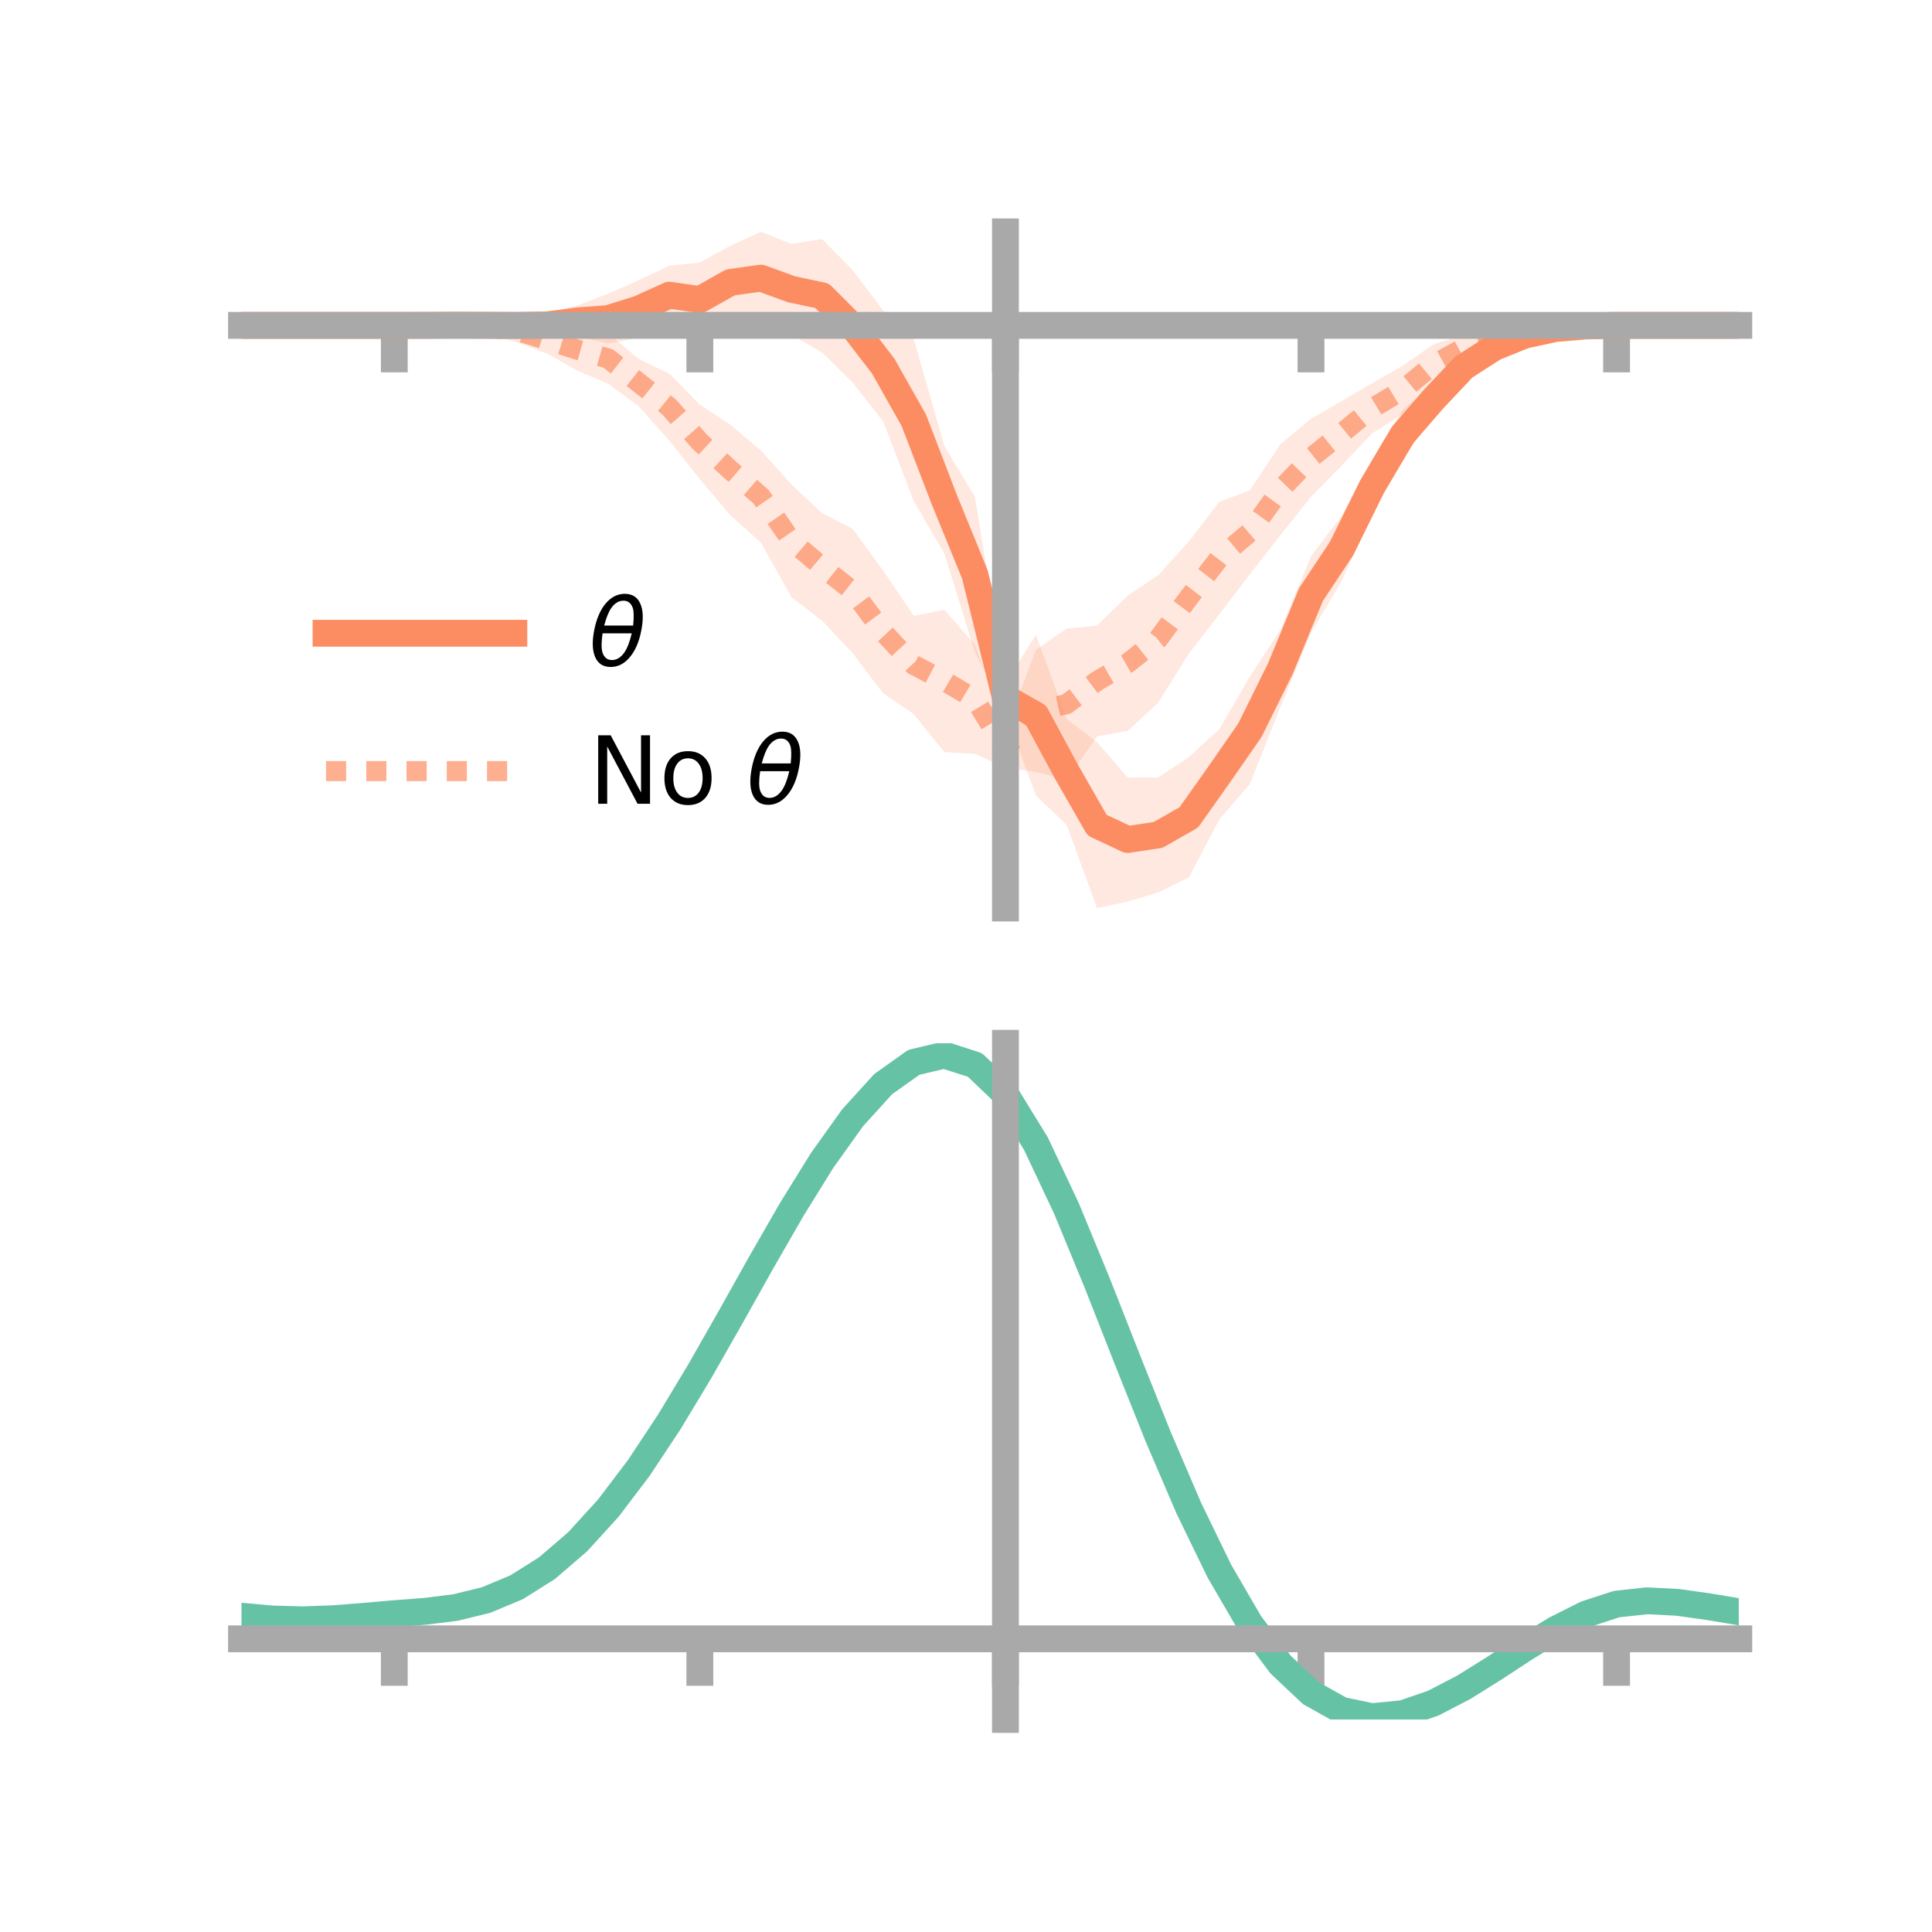 <?xml version="1.0" encoding="utf-8" standalone="no"?>
<!DOCTYPE svg PUBLIC "-//W3C//DTD SVG 1.1//EN"
  "http://www.w3.org/Graphics/SVG/1.1/DTD/svg11.dtd">
<!-- Created with matplotlib (https://matplotlib.org/) -->
<svg height="144pt" version="1.1" viewBox="0 0 144 144" width="144pt" xmlns="http://www.w3.org/2000/svg" xmlns:xlink="http://www.w3.org/1999/xlink">
 <defs>
  <style type="text/css">*{stroke-linecap:butt;stroke-linejoin:round;}</style>
 </defs>
 <g id="figure_1">
  <g id="patch_1">
   <path d="M 0 144 
L 144 144 
L 144 0 
L 0 0 
z
" style="fill:none;"/>
  </g>
  <g id="axes_1">
   <g id="patch_2">
    <path d="M 18 67.68 
L 129.6 67.68 
L 129.6 17.28 
L 18 17.28 
z
" style="fill:none;"/>
   </g>
   <g id="PolyCollection_1">
    <path clip-path="url(#p67b7f456b2)" d="M 18 24.251 
L 18 24.251 
L 20.278 24.251 
L 22.555 24.251 
L 24.833 24.251 
L 27.11 24.251 
L 29.388 24.251 
L 31.665 24.154 
L 33.943 23.911 
L 36.22 23.688 
L 38.498 23.53 
L 40.776 23.368 
L 43.053 22.761 
L 45.331 21.894 
L 47.608 20.887 
L 49.886 19.805 
L 52.163 19.566 
L 54.441 18.316 
L 56.718 17.28 
L 58.996 18.183 
L 61.273 17.815 
L 63.551 20.134 
L 65.829 23.158 
L 68.106 25.276 
L 70.384 33.247 
L 72.661 37.033 
L 74.939 50.919 
L 77.216 47.32 
L 79.494 53.587 
L 81.771 55.327 
L 84.049 57.949 
L 86.327 57.94 
L 88.604 56.441 
L 90.882 54.345 
L 93.159 50.431 
L 95.437 46.945 
L 97.714 41.461 
L 99.992 38.453 
L 102.269 34.262 
L 104.547 30.568 
L 106.824 28.584 
L 109.102 26.477 
L 111.38 25.123 
L 113.657 24.397 
L 115.935 24.18 
L 118.212 24.199 
L 120.49 24.251 
L 122.767 24.251 
L 125.045 24.251 
L 127.322 24.251 
L 129.6 24.251 
L 129.6 24.251 
L 129.6 24.251 
L 127.322 24.251 
L 125.045 24.251 
L 122.767 24.251 
L 120.49 24.252 
L 118.212 24.391 
L 115.935 24.792 
L 113.657 25.558 
L 111.38 26.666 
L 109.102 28.245 
L 106.824 30.964 
L 104.547 34.255 
L 102.269 38.272 
L 99.992 43.315 
L 97.714 47.163 
L 95.437 52.702 
L 93.159 58.429 
L 90.882 61.074 
L 88.604 65.408 
L 86.327 66.513 
L 84.049 67.199 
L 81.771 67.68 
L 79.494 61.475 
L 77.216 59.292 
L 74.939 53.123 
L 72.661 48.598 
L 70.384 41.237 
L 68.106 37.354 
L 65.829 31.411 
L 63.551 28.514 
L 61.273 26.271 
L 58.996 24.945 
L 56.718 24.179 
L 54.441 23.781 
L 52.163 25.092 
L 49.886 24.198 
L 47.608 25.18 
L 45.331 25.596 
L 43.053 25.07 
L 40.776 25.057 
L 38.498 24.989 
L 36.22 24.796 
L 33.943 24.557 
L 31.665 24.341 
L 29.388 24.251 
L 27.11 24.251 
L 24.833 24.251 
L 22.555 24.251 
L 20.278 24.251 
L 18 24.251 
z
" style="fill:#fc8d62;fill-opacity:0.2;"/>
   </g>
   <g id="PolyCollection_2">
    <path clip-path="url(#p67b7f456b2)" d="M 18 24.251 
L 18 24.251 
L 20.278 24.251 
L 22.555 24.251 
L 24.833 24.251 
L 27.11 24.251 
L 29.388 24.251 
L 31.665 24.149 
L 33.943 23.954 
L 36.22 23.944 
L 38.498 23.774 
L 40.776 24.348 
L 43.053 24.499 
L 45.331 24.839 
L 47.608 26.761 
L 49.886 27.853 
L 52.163 30.163 
L 54.441 31.656 
L 56.718 33.588 
L 58.996 36.122 
L 61.273 38.25 
L 63.551 39.415 
L 65.829 42.542 
L 68.106 45.899 
L 70.384 45.458 
L 72.661 48.035 
L 74.939 54.425 
L 77.216 48.437 
L 79.494 46.853 
L 81.771 46.622 
L 84.049 44.398 
L 86.327 42.875 
L 88.604 40.368 
L 90.882 37.403 
L 93.159 36.547 
L 95.437 33.109 
L 97.714 31.214 
L 99.992 29.9 
L 102.269 28.566 
L 104.547 27.266 
L 106.824 25.672 
L 109.102 24.935 
L 111.38 24.566 
L 113.657 24.213 
L 115.935 24.053 
L 118.212 24.196 
L 120.49 24.251 
L 122.767 24.251 
L 125.045 24.251 
L 127.322 24.251 
L 129.6 24.251 
L 129.6 24.251 
L 129.6 24.251 
L 127.322 24.251 
L 125.045 24.251 
L 122.767 24.251 
L 120.49 24.252 
L 118.212 24.383 
L 115.935 24.737 
L 113.657 25.224 
L 111.38 26.263 
L 109.102 26.94 
L 106.824 28.694 
L 104.547 30.867 
L 102.269 32.295 
L 99.992 34.701 
L 97.714 37.025 
L 95.437 39.888 
L 93.159 42.79 
L 90.882 45.776 
L 88.604 48.725 
L 86.327 52.373 
L 84.049 54.475 
L 81.771 54.888 
L 79.494 58.114 
L 77.216 57.541 
L 74.939 57.218 
L 72.661 56.187 
L 70.384 56.059 
L 68.106 53.221 
L 65.829 51.676 
L 63.551 48.685 
L 61.273 46.261 
L 58.996 44.518 
L 56.718 40.445 
L 54.441 38.419 
L 52.163 35.709 
L 49.886 32.841 
L 47.608 30.281 
L 45.331 28.603 
L 43.053 27.634 
L 40.776 26.352 
L 38.498 25.504 
L 36.22 24.908 
L 33.943 24.653 
L 31.665 24.332 
L 29.388 24.251 
L 27.11 24.251 
L 24.833 24.251 
L 22.555 24.251 
L 20.278 24.251 
L 18 24.251 
z
" style="fill:#fc8d62;fill-opacity:0.2;"/>
   </g>
   <g id="matplotlib.axis_1">
    <g id="xtick_1">
     <g id="line2d_1">
      <defs>
       <path d="M 0 0 
L 0 3.5 
" id="m27f2d5d9a8" style="stroke:#a9a9a9;stroke-width:2;"/>
      </defs>
      <g>
       <use style="fill:#a9a9a9;stroke:#a9a9a9;stroke-width:2;" x="29.388" xlink:href="#m27f2d5d9a8" y="24.251"/>
      </g>
     </g>
    </g>
    <g id="xtick_2">
     <g id="line2d_2">
      <g>
       <use style="fill:#a9a9a9;stroke:#a9a9a9;stroke-width:2;" x="52.163" xlink:href="#m27f2d5d9a8" y="24.251"/>
      </g>
     </g>
    </g>
    <g id="xtick_3">
     <g id="line2d_3">
      <g>
       <use style="fill:#a9a9a9;stroke:#a9a9a9;stroke-width:2;" x="74.939" xlink:href="#m27f2d5d9a8" y="24.251"/>
      </g>
     </g>
    </g>
    <g id="xtick_4">
     <g id="line2d_4">
      <g>
       <use style="fill:#a9a9a9;stroke:#a9a9a9;stroke-width:2;" x="97.714" xlink:href="#m27f2d5d9a8" y="24.251"/>
      </g>
     </g>
    </g>
    <g id="xtick_5">
     <g id="line2d_5">
      <g>
       <use style="fill:#a9a9a9;stroke:#a9a9a9;stroke-width:2;" x="120.49" xlink:href="#m27f2d5d9a8" y="24.251"/>
      </g>
     </g>
    </g>
   </g>
   <g id="matplotlib.axis_2"/>
   <g id="line2d_6">
    <path clip-path="url(#p67b7f456b2)" d="M 18 24.251 
L 20.278 24.251 
L 22.555 24.251 
L 24.833 24.251 
L 27.11 24.251 
L 29.388 24.251 
L 31.665 24.248 
L 33.943 24.234 
L 36.22 24.242 
L 38.498 24.259 
L 40.776 24.212 
L 43.053 23.916 
L 45.331 23.745 
L 47.608 23.033 
L 49.886 22.001 
L 52.163 22.329 
L 54.441 21.049 
L 56.718 20.729 
L 58.996 21.564 
L 61.273 22.043 
L 63.551 24.324 
L 65.829 27.285 
L 68.106 31.315 
L 70.384 37.242 
L 72.661 42.815 
L 74.939 52.021 
L 77.216 53.306 
L 79.494 57.531 
L 81.771 61.504 
L 84.049 62.574 
L 86.327 62.227 
L 88.604 60.925 
L 90.882 57.709 
L 93.159 54.43 
L 95.437 49.824 
L 97.714 44.312 
L 99.992 40.884 
L 102.269 36.267 
L 104.547 32.412 
L 106.824 29.774 
L 109.102 27.361 
L 111.38 25.895 
L 113.657 24.977 
L 115.935 24.486 
L 118.212 24.295 
L 120.49 24.251 
L 122.767 24.251 
L 125.045 24.251 
L 127.322 24.251 
L 129.6 24.251 
" style="fill:none;stroke:#fc8d62;stroke-linecap:square;stroke-width:2;"/>
   </g>
   <g id="line2d_7">
    <path clip-path="url(#p67b7f456b2)" d="M 18 24.251 
L 20.278 24.251 
L 22.555 24.251 
L 24.833 24.251 
L 27.11 24.251 
L 29.388 24.251 
L 31.665 24.24 
L 33.943 24.304 
L 36.22 24.426 
L 38.498 24.639 
L 40.776 25.35 
L 43.053 26.067 
L 45.331 26.721 
L 47.608 28.521 
L 49.886 30.347 
L 52.163 32.936 
L 54.441 35.038 
L 56.718 37.016 
L 58.996 40.32 
L 61.273 42.255 
L 63.551 44.05 
L 65.829 47.109 
L 68.106 49.56 
L 70.384 50.758 
L 72.661 52.111 
L 74.939 55.822 
L 77.216 52.989 
L 79.494 52.484 
L 81.771 50.755 
L 84.049 49.436 
L 86.327 47.624 
L 88.604 44.547 
L 90.882 41.59 
L 93.159 39.668 
L 95.437 36.498 
L 97.714 34.12 
L 99.992 32.3 
L 102.269 30.431 
L 104.547 29.066 
L 106.824 27.183 
L 109.102 25.937 
L 111.38 25.415 
L 113.657 24.719 
L 115.935 24.395 
L 118.212 24.29 
L 120.49 24.251 
L 122.767 24.251 
L 125.045 24.251 
L 127.322 24.251 
L 129.6 24.251 
" style="fill:none;stroke:#fc8d62;stroke-dasharray:1.5,1.5;stroke-dashoffset:0;stroke-opacity:0.7;stroke-width:1.5;"/>
   </g>
   <g id="patch_3">
    <path d="M 74.939 67.68 
L 74.939 17.28 
" style="fill:none;stroke:#a9a9a9;stroke-linecap:square;stroke-linejoin:miter;stroke-width:2;"/>
   </g>
   <g id="patch_4">
    <path d="M 129.6 67.68 
L 129.6 17.28 
" style="fill:none;"/>
   </g>
   <g id="patch_5">
    <path d="M 18 24.251 
L 129.6 24.251 
" style="fill:none;stroke:#a9a9a9;stroke-linecap:square;stroke-linejoin:miter;stroke-width:2;"/>
   </g>
   <g id="patch_6">
    <path d="M 18 17.28 
L 129.6 17.28 
" style="fill:none;"/>
   </g>
   <g id="legend_1">
    <g id="line2d_8">
     <path d="M 24.3 47.2 
L 38.3 47.2 
" style="fill:none;stroke:#fc8d62;stroke-linecap:square;stroke-width:2;"/>
    </g>
    <g id="line2d_9"/>
    <g id="text_1">
     <!-- $\theta$ -->
     <g transform="translate(43.9 49.65)scale(0.07 -0.07)">
      <defs>
       <path d="M 45.516 34.672 
L 14.453 34.672 
Q 12.359 20.062 14.5 13.875 
Q 17.188 6.25 24.469 6.25 
Q 31.781 6.25 37.359 13.922 
Q 42.234 20.656 45.516 34.672 
z
M 47.016 42.969 
Q 48.344 56.844 46.625 61.719 
Q 43.953 69.438 36.766 69.438 
Q 29.297 69.438 23.828 61.812 
Q 19.531 55.672 16.156 42.969 
z
M 38.188 76.766 
Q 49.906 76.766 54.594 66.406 
Q 59.281 56.109 55.719 37.844 
Q 52.203 19.625 43.453 9.281 
Q 34.766 -1.125 23.047 -1.125 
Q 11.281 -1.125 6.641 9.281 
Q 2 19.625 5.516 37.844 
Q 9.078 56.109 17.719 66.406 
Q 26.422 76.766 38.188 76.766 
z
" id="DejaVuSans-Oblique-952"/>
      </defs>
      <use transform="translate(0 0.234)" xlink:href="#DejaVuSans-Oblique-952"/>
     </g>
    </g>
    <g id="line2d_10">
     <path d="M 24.3 57.474 
L 38.3 57.474 
" style="fill:none;stroke:#fc8d62;stroke-dasharray:1.5,1.5;stroke-dashoffset:0;stroke-opacity:0.7;stroke-width:1.5;"/>
    </g>
    <g id="line2d_11"/>
    <g id="text_2">
     <!-- No $\theta$ -->
     <g transform="translate(43.9 59.924)scale(0.07 -0.07)">
      <defs>
       <path d="M 9.812 72.906 
L 23.094 72.906 
L 55.422 11.922 
L 55.422 72.906 
L 64.984 72.906 
L 64.984 0 
L 51.703 0 
L 19.391 60.984 
L 19.391 0 
L 9.812 0 
z
" id="DejaVuSans-78"/>
       <path d="M 30.609 48.391 
Q 23.391 48.391 19.188 42.75 
Q 14.984 37.109 14.984 27.297 
Q 14.984 17.484 19.156 11.844 
Q 23.344 6.203 30.609 6.203 
Q 37.797 6.203 41.984 11.859 
Q 46.188 17.531 46.188 27.297 
Q 46.188 37.016 41.984 42.703 
Q 37.797 48.391 30.609 48.391 
z
M 30.609 56 
Q 42.328 56 49.016 48.375 
Q 55.719 40.766 55.719 27.297 
Q 55.719 13.875 49.016 6.219 
Q 42.328 -1.422 30.609 -1.422 
Q 18.844 -1.422 12.172 6.219 
Q 5.516 13.875 5.516 27.297 
Q 5.516 40.766 12.172 48.375 
Q 18.844 56 30.609 56 
z
" id="DejaVuSans-111"/>
       <path id="DejaVuSans-32"/>
      </defs>
      <use transform="translate(0 0.234)" xlink:href="#DejaVuSans-78"/>
      <use transform="translate(74.805 0.234)" xlink:href="#DejaVuSans-111"/>
      <use transform="translate(135.986 0.234)" xlink:href="#DejaVuSans-32"/>
      <use transform="translate(167.773 0.234)" xlink:href="#DejaVuSans-Oblique-952"/>
     </g>
    </g>
   </g>
  </g>
  <g id="axes_2">
   <g id="patch_7">
    <path d="M 18 128.16 
L 129.6 128.16 
L 129.6 77.76 
L 18 77.76 
z
" style="fill:none;"/>
   </g>
   <g id="PolyCollection_3">
    <path clip-path="url(#p295211e234)" d="M 18 120.5 
L 18 120.42 
L 20.278 120.64 
L 22.555 120.703 
L 24.833 120.615 
L 27.11 120.427 
L 29.388 120.219 
L 31.665 120.042 
L 33.943 119.754 
L 36.22 119.193 
L 38.498 118.231 
L 40.776 116.778 
L 43.053 114.782 
L 45.331 112.234 
L 47.608 109.167 
L 49.886 105.65 
L 52.163 101.783 
L 54.441 97.695 
L 56.718 93.542 
L 58.996 89.498 
L 61.273 85.752 
L 63.551 82.502 
L 65.829 79.953 
L 68.106 78.307 
L 70.384 77.76 
L 72.661 78.504 
L 74.939 80.707 
L 77.216 84.462 
L 79.494 89.362 
L 81.771 94.958 
L 84.049 100.829 
L 86.327 106.608 
L 88.604 111.995 
L 90.882 116.755 
L 93.159 120.725 
L 95.437 123.809 
L 97.714 125.978 
L 99.992 127.262 
L 102.269 127.739 
L 104.547 127.524 
L 106.824 126.756 
L 109.102 125.591 
L 111.38 124.192 
L 113.657 122.724 
L 115.935 121.347 
L 118.212 120.214 
L 120.49 119.477 
L 122.767 119.231 
L 125.045 119.356 
L 127.322 119.685 
L 129.6 120.076 
L 129.6 120.183 
L 129.6 120.183 
L 127.322 119.816 
L 125.045 119.507 
L 122.767 119.394 
L 120.49 119.646 
L 118.212 120.392 
L 115.935 121.549 
L 113.657 122.968 
L 111.38 124.485 
L 109.102 125.931 
L 106.824 127.134 
L 104.547 127.928 
L 102.269 128.16 
L 99.992 127.695 
L 97.714 126.431 
L 95.437 124.305 
L 93.159 121.295 
L 90.882 117.434 
L 88.604 112.811 
L 86.327 107.579 
L 84.049 101.962 
L 81.771 96.252 
L 79.494 90.806 
L 77.216 86.034 
L 74.939 82.38 
L 72.661 80.242 
L 70.384 79.524 
L 68.106 80.057 
L 65.829 81.652 
L 63.551 84.113 
L 61.273 87.242 
L 58.996 90.842 
L 56.718 94.722 
L 54.441 98.7 
L 52.163 102.61 
L 49.886 106.307 
L 47.608 109.67 
L 45.331 112.604 
L 43.053 115.049 
L 40.776 116.975 
L 38.498 118.389 
L 36.22 119.33 
L 33.943 119.88 
L 31.665 120.158 
L 29.388 120.325 
L 27.11 120.518 
L 24.833 120.688 
L 22.555 120.762 
L 20.278 120.702 
L 18 120.5 
z
" style="fill:#66c2a5;fill-opacity:0.2;"/>
   </g>
   <g id="matplotlib.axis_3">
    <g id="xtick_6">
     <g id="line2d_12">
      <g>
       <use style="fill:#a9a9a9;stroke:#a9a9a9;stroke-width:2;" x="29.388" xlink:href="#m27f2d5d9a8" y="122.149"/>
      </g>
     </g>
    </g>
    <g id="xtick_7">
     <g id="line2d_13">
      <g>
       <use style="fill:#a9a9a9;stroke:#a9a9a9;stroke-width:2;" x="52.163" xlink:href="#m27f2d5d9a8" y="122.149"/>
      </g>
     </g>
    </g>
    <g id="xtick_8">
     <g id="line2d_14">
      <g>
       <use style="fill:#a9a9a9;stroke:#a9a9a9;stroke-width:2;" x="74.939" xlink:href="#m27f2d5d9a8" y="122.149"/>
      </g>
     </g>
    </g>
    <g id="xtick_9">
     <g id="line2d_15">
      <g>
       <use style="fill:#a9a9a9;stroke:#a9a9a9;stroke-width:2;" x="97.714" xlink:href="#m27f2d5d9a8" y="122.149"/>
      </g>
     </g>
    </g>
    <g id="xtick_10">
     <g id="line2d_16">
      <g>
       <use style="fill:#a9a9a9;stroke:#a9a9a9;stroke-width:2;" x="120.49" xlink:href="#m27f2d5d9a8" y="122.149"/>
      </g>
     </g>
    </g>
   </g>
   <g id="matplotlib.axis_4"/>
   <g id="line2d_17">
    <path clip-path="url(#p295211e234)" d="M 18 120.46 
L 20.278 120.671 
L 22.555 120.732 
L 24.833 120.651 
L 27.11 120.472 
L 29.388 120.272 
L 31.665 120.1 
L 33.943 119.817 
L 36.22 119.261 
L 38.498 118.31 
L 40.776 116.877 
L 43.053 114.915 
L 45.331 112.419 
L 47.608 109.419 
L 49.886 105.979 
L 52.163 102.196 
L 54.441 98.197 
L 56.718 94.132 
L 58.996 90.17 
L 61.273 86.497 
L 63.551 83.308 
L 65.829 80.803 
L 68.106 79.182 
L 70.384 78.642 
L 72.661 79.373 
L 74.939 81.544 
L 77.216 85.248 
L 79.494 90.084 
L 81.771 95.605 
L 84.049 101.395 
L 86.327 107.094 
L 88.604 112.403 
L 90.882 117.095 
L 93.159 121.01 
L 95.437 124.057 
L 97.714 126.205 
L 99.992 127.479 
L 102.269 127.95 
L 104.547 127.726 
L 106.824 126.945 
L 109.102 125.761 
L 111.38 124.339 
L 113.657 122.846 
L 115.935 121.448 
L 118.212 120.303 
L 120.49 119.561 
L 122.767 119.313 
L 125.045 119.431 
L 127.322 119.751 
L 129.6 120.129 
" style="fill:none;stroke:#66c2a5;stroke-linecap:square;stroke-width:2;"/>
   </g>
   <g id="patch_8">
    <path d="M 74.939 128.16 
L 74.939 77.76 
" style="fill:none;stroke:#a9a9a9;stroke-linecap:square;stroke-linejoin:miter;stroke-width:2;"/>
   </g>
   <g id="patch_9">
    <path d="M 129.6 128.16 
L 129.6 77.76 
" style="fill:none;"/>
   </g>
   <g id="patch_10">
    <path d="M 18 122.149 
L 129.6 122.149 
" style="fill:none;stroke:#a9a9a9;stroke-linecap:square;stroke-linejoin:miter;stroke-width:2;"/>
   </g>
   <g id="patch_11">
    <path d="M 18 77.76 
L 129.6 77.76 
" style="fill:none;"/>
   </g>
  </g>
 </g>
 <defs>
  <clipPath id="p67b7f456b2">
   <rect height="50.4" width="111.6" x="18" y="17.28"/>
  </clipPath>
  <clipPath id="p295211e234">
   <rect height="50.4" width="111.6" x="18" y="77.76"/>
  </clipPath>
 </defs>
</svg>
